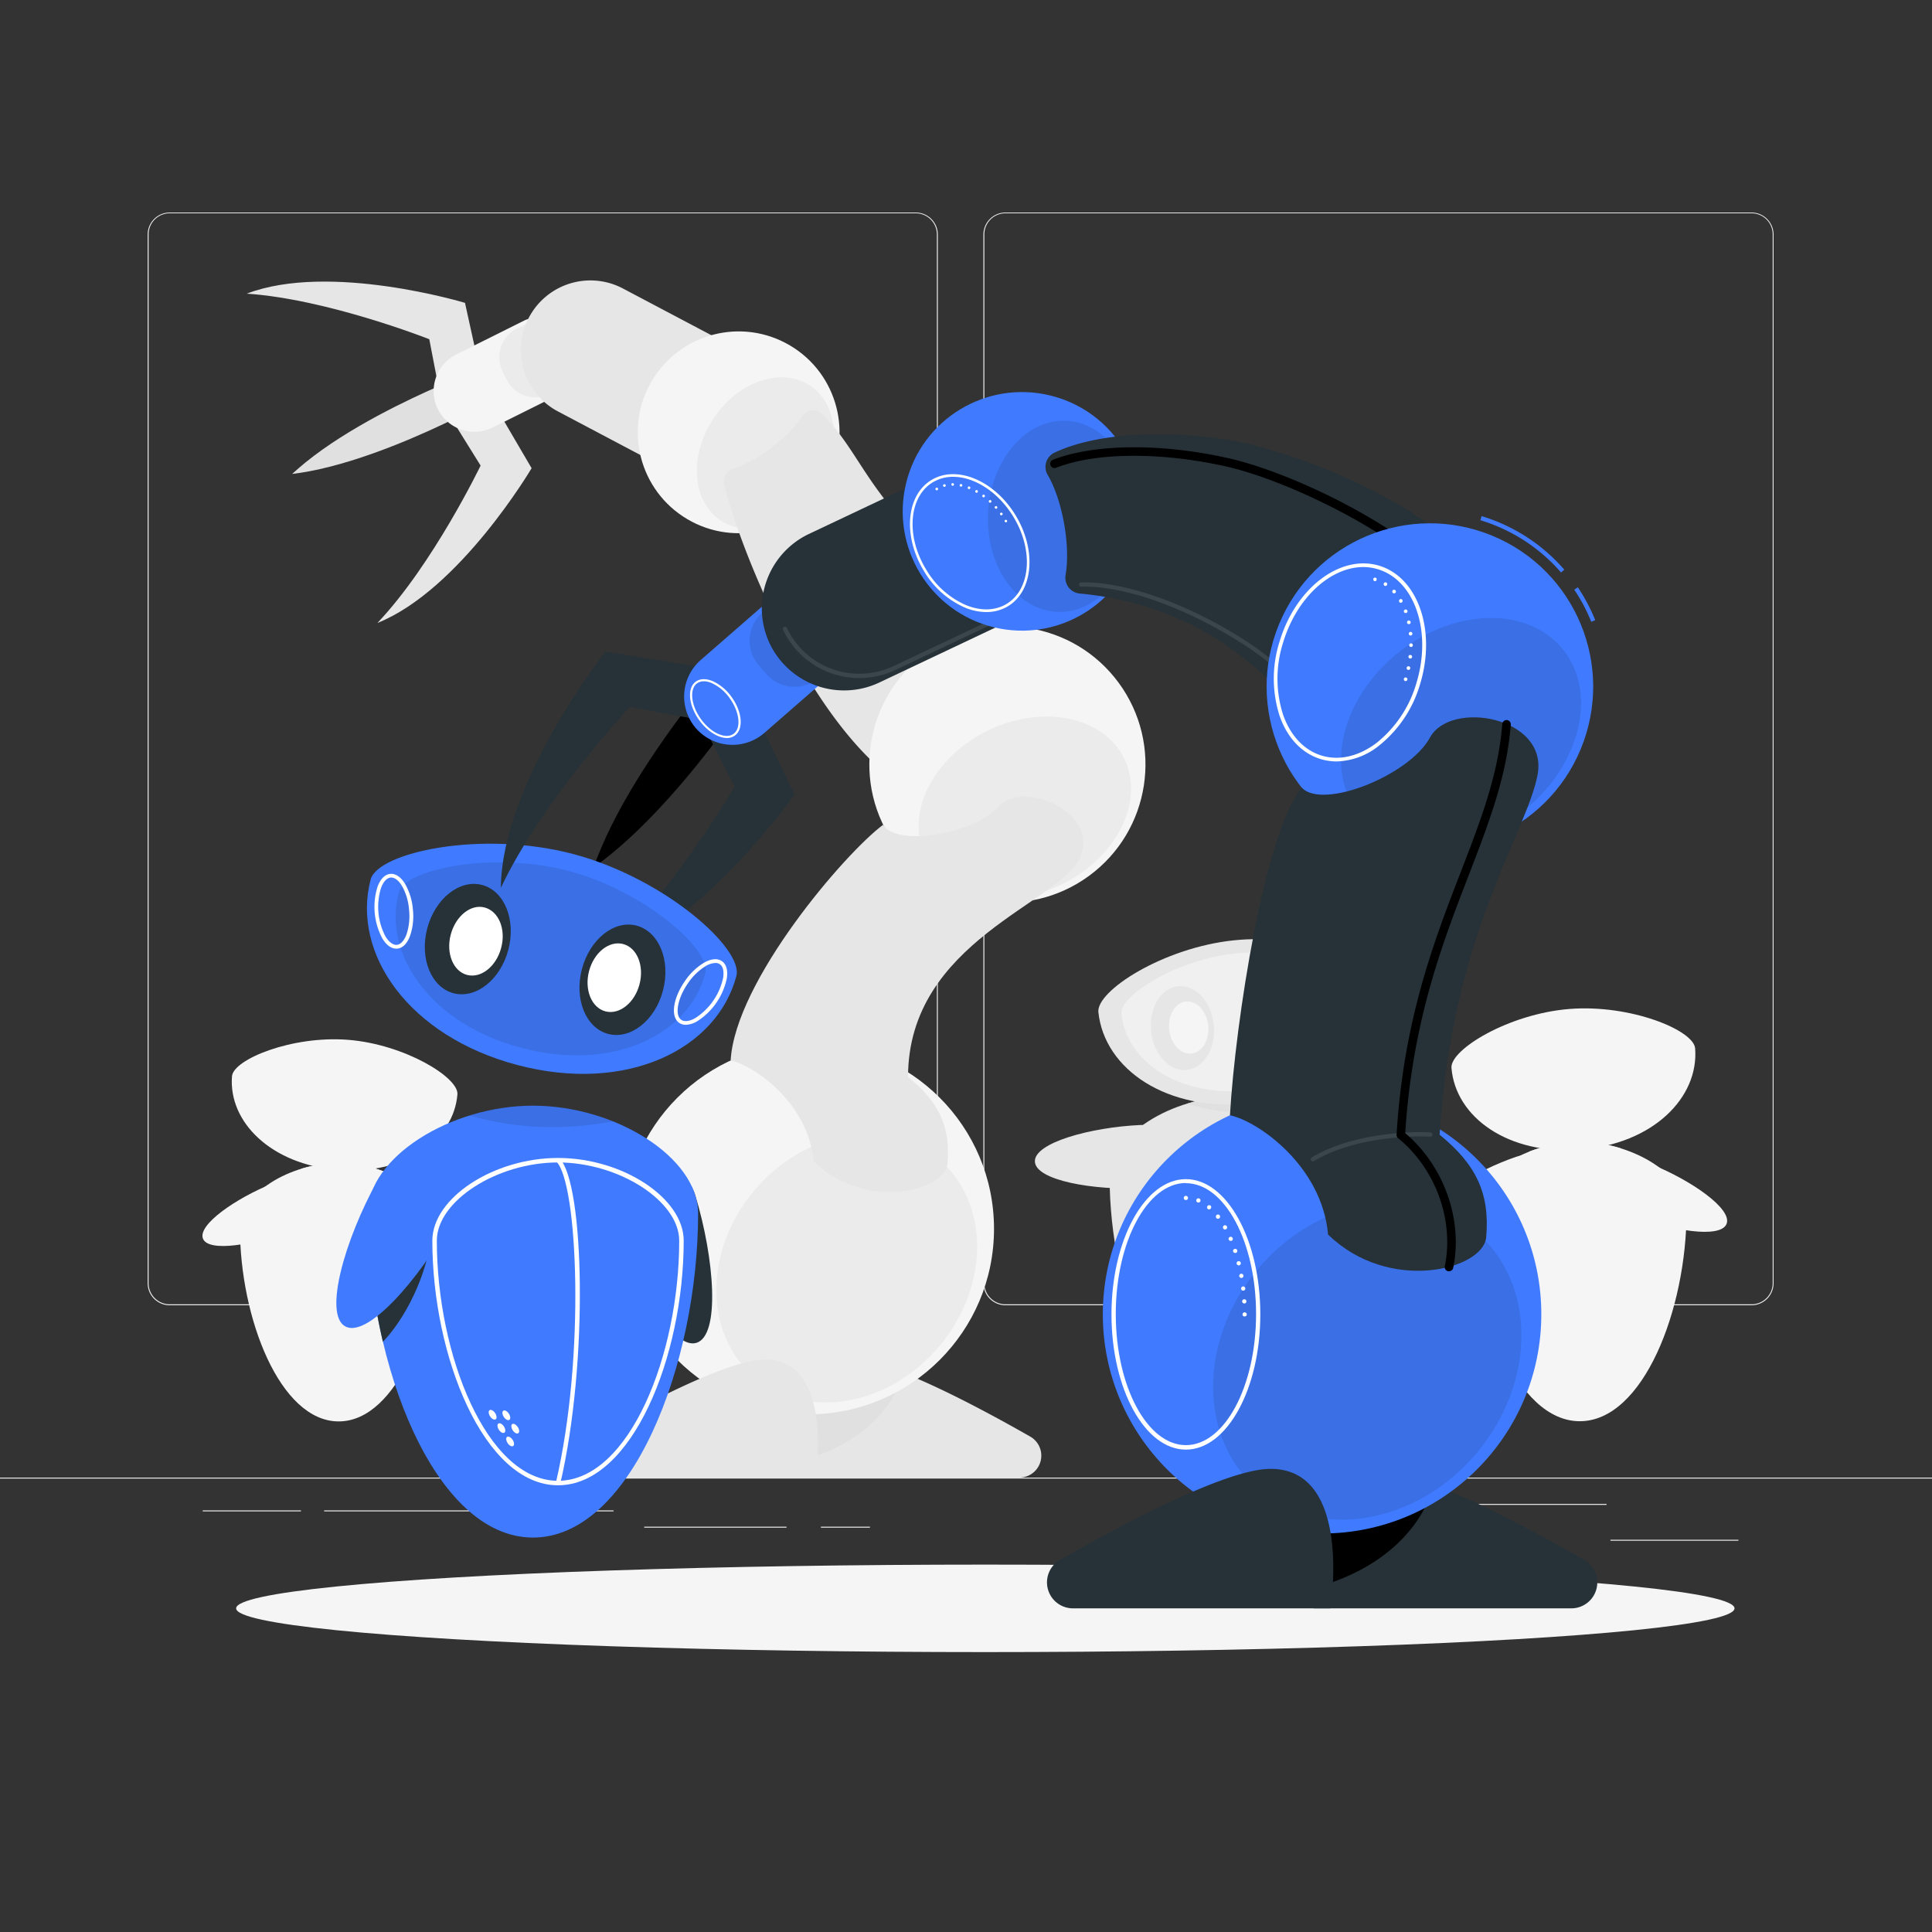 <svg xmlns="http://www.w3.org/2000/svg" viewBox="0 0 500 500"><rect x="0" y="0" width="500" height="500" fill="#333333" stroke="none"/><g id="freepik--background-complete--inject-72"><rect y="382.4" width="500" height="0.25" style="fill:#ebebeb"></rect><rect x="416.78" y="398.49" width="33.12" height="0.25" style="fill:#ebebeb"></rect><rect x="292.75" y="398.62" width="8.69" height="0.25" style="fill:#ebebeb"></rect><rect x="354.33" y="389.21" width="61.44" height="0.25" style="fill:#ebebeb"></rect><rect x="212.45" y="395.11" width="12.69" height="0.25" style="fill:#ebebeb"></rect><rect x="166.72" y="395.11" width="36.83" height="0.25" style="fill:#ebebeb"></rect><rect x="52.46" y="390.89" width="25.43" height="0.25" style="fill:#ebebeb"></rect><rect x="83.89" y="390.89" width="74.89" height="0.25" style="fill:#ebebeb"></rect><path d="M237,337.8H43.91a5.71,5.71,0,0,1-5.7-5.71V60.66A5.71,5.71,0,0,1,43.91,55H237a5.71,5.71,0,0,1,5.71,5.71V332.09A5.71,5.71,0,0,1,237,337.8ZM43.91,55.2a5.46,5.46,0,0,0-5.45,5.46V332.09a5.46,5.46,0,0,0,5.45,5.46H237a5.47,5.47,0,0,0,5.46-5.46V60.66A5.47,5.47,0,0,0,237,55.2Z" style="fill:#ebebeb"></path><path d="M453.31,337.8H260.21a5.72,5.72,0,0,1-5.71-5.71V60.66A5.72,5.72,0,0,1,260.21,55h193.1A5.71,5.71,0,0,1,459,60.66V332.09A5.71,5.71,0,0,1,453.31,337.8ZM260.21,55.2a5.47,5.47,0,0,0-5.46,5.46V332.09a5.47,5.47,0,0,0,5.46,5.46h193.1a5.47,5.47,0,0,0,5.46-5.46V60.66a5.47,5.47,0,0,0-5.46-5.46Z" style="fill:#ebebeb"></path><path d="M335.44,303.54c-2.25-3.42-.65-9.29,3.34-11.91,10.78-7.1,24.77-12.44,27.45-8.37s-7.83,15-18.61,22.06C343.63,308,337.69,307,335.44,303.54Z" style="fill:#e0e0e0"></path><path d="M319.29,283.79c-16.06,0-32.12,10.06-32.12,20.94,0,29.41,13,63.08,32.12,63.08s32.12-33.67,32.12-63.08C351.41,293.85,335.35,283.79,319.29,283.79Z" style="fill:#e6e6e6"></path><path d="M319.29,283.79A41.81,41.81,0,0,0,307,285.7a57.33,57.33,0,0,0,16.17,2.24,61.46,61.46,0,0,0,11.66-1.11A42.11,42.11,0,0,0,319.29,283.79Z" style="fill:#e0e0e0"></path><path d="M304.66,298.9c-.19-4.09-4.79-8-9.56-7.75-12.89.6-27.49,4.6-27.27,9.47s15.14,7.49,28,6.89C300.63,307.29,304.85,303,304.66,298.9Z" style="fill:#e6e6e6"></path><path d="M319.26,243.36c-18.29,1.92-35.6,13.12-35,18.59,1.55,14.77,17.7,25.9,39.45,23.62s35.25-16.52,33.7-31.29C356.81,248.82,337.55,241.44,319.26,243.36Z" style="fill:#e6e6e6"></path><path d="M319.62,246.76c-15.35,1.61-29.88,11-29.4,15.59,1.3,12.4,14.85,21.74,33.11,19.82s29.57-13.85,28.27-26.25C351.12,251.33,335,245.15,319.62,246.76Z" style="fill:#f0f0f0"></path><ellipse cx="306" cy="266.09" rx="8.15" ry="10.89" transform="translate(-26.08 33.36) rotate(-5.99)" style="fill:#e6e6e6"></ellipse><path d="M312.68,265.39c.39,3.72-1.55,7-4.34,7.27s-5.36-2.49-5.75-6.21,1.55-7,4.34-7.27S312.29,261.67,312.68,265.39Z" style="fill:#f5f5f5"></path><path d="M345.05,262c.63,6-2.49,11.22-7,11.68s-8.61-4-9.24-10,2.49-11.21,7-11.68S344.43,256,345.05,262Z" style="fill:#e6e6e6"></path><path d="M330.26,263.54c.39,3.73,3,6.51,5.75,6.21s4.73-3.54,4.34-7.26-3-6.51-5.75-6.21S329.87,259.82,330.26,263.54Z" style="fill:#f5f5f5"></path><path d="M402.21,303.39c-1.15-3.33-6-5.32-9.87-4-10.49,3.63-21.47,10.37-20.1,14.33s14.31,2.51,24.81-1.12C400.93,311.28,403.36,306.72,402.21,303.39Z" style="fill:#f5f5f5"></path><path d="M408.85,295.55c13.81,0,27.63,8.65,27.63,18,0,25.3-11.2,54.26-27.63,54.26s-27.63-29-27.63-54.26C381.22,304.2,395,295.55,408.85,295.55Z" style="fill:#f5f5f5"></path><path d="M408.85,295.54a35.92,35.92,0,0,1,10.61,1.65,49.28,49.28,0,0,1-13.91,1.92,52.29,52.29,0,0,1-10-1A36.34,36.34,0,0,1,408.85,295.54Z" style="fill:#f5f5f5"></path><path d="M417.39,304.88c1.31-3.27,6.15-5.11,10-3.57,10.29,4.15,21,11.56,19.44,15.44s-14.42,1.78-24.71-2.38C418.27,312.83,416.07,308.15,417.39,304.88Z" style="fill:#f5f5f5"></path><path d="M406.15,261.12c15.76-1.26,32.17,5.48,32.55,10.19,1,12.74-10.88,24.7-29.64,26.2s-32.4-8.41-33.42-21.14C375.26,271.66,390.38,262.39,406.15,261.12Z" style="fill:#f5f5f5"></path><path d="M93.79,308.21c1.06-3.08,5.54-4.92,9.13-3.68,9.71,3.36,19.86,9.59,18.6,13.26s-13.25,2.32-23-1C95,315.51,92.72,311.29,93.79,308.21Z" style="fill:#f5f5f5"></path><path d="M87.65,301c-12.78,0-25.56,8-25.56,16.66,0,23.4,10.35,50.2,25.56,50.2s25.56-26.8,25.56-50.2C113.21,309,100.43,301,87.65,301Z" style="fill:#f5f5f5"></path><path d="M87.65,301a33.31,33.31,0,0,0-9.82,1.52,45.39,45.39,0,0,0,12.87,1.78,49.56,49.56,0,0,0,9.28-.88A33.52,33.52,0,0,0,87.65,301Z" style="fill:#f5f5f5"></path><path d="M79.75,309.59c-1.22-3-5.7-4.73-9.22-3.31-9.52,3.85-19.43,10.7-18,14.29s13.34,1.64,22.86-2.2C78.93,317,81,312.61,79.75,309.59Z" style="fill:#f5f5f5"></path><path d="M90.15,269.11c-14.59-1.17-29.76,5.07-30.11,9.42-.95,11.79,10.06,22.85,27.41,24.24s30-7.78,30.93-19.56C118.72,278.85,104.73,270.28,90.15,269.11Z" style="fill:#f5f5f5"></path><path d="M118.08,108.14c3.62-1.79,5.8-3,5.8-3l.62-5.13-4.31-2.84s-2.33.89-6,2.49c-8.44,3.66-24,11-35.11,20-1.21,1-2.39,2-3.48,3,1.48-.18,3-.42,4.55-.71C94.13,119.3,109.82,112.21,118.08,108.14Z" style="fill:#e0e0e0"></path><path d="M126.19,101.71l11.39,19.46S119,152.7,97.68,161.22c14.41-15.19,26.7-40.73,26.7-40.73l-8.66-13.93Z" style="fill:#e6e6e6"></path><path d="M125.18,100.38l-4.84-22S85.32,67.78,63.85,76c20.9,1.38,47.25,11.79,47.25,11.79l3.1,16.11Z" style="fill:#e6e6e6"></path><path d="M113.33,105.93h0a10.61,10.61,0,0,1,4.75-14.2l17.65-8.8a5.27,5.27,0,0,1,7.05,2.36l4.76,9.55a5.27,5.27,0,0,1-2.36,7l-17.65,8.79A10.62,10.62,0,0,1,113.33,105.93Z" style="fill:#f5f5f5"></path><path d="M135.79,80.19h10.72a4.1,4.1,0,0,1,4.1,4.1V95.46a8.25,8.25,0,0,1-8.25,8.25h-2.42a8.25,8.25,0,0,1-8.25-8.25V84.29a4.1,4.1,0,0,1,4.1-4.1Z" transform="translate(160.5 -75.4) rotate(63.52)" style="fill:#ebebeb"></path><path d="M136.89,82.16h0a18,18,0,0,1,24.32-7.5l29.63,15.65a9,9,0,0,1,3.72,12.08l-8.46,16A9,9,0,0,1,174,122.13L144.4,106.48A18,18,0,0,1,136.89,82.16Z" style="fill:#e6e6e6"></path><circle cx="191.16" cy="111.88" r="26.11" transform="translate(-2.39 219.57) rotate(-59.43)" style="fill:#f5f5f5"></circle><ellipse cx="198.08" cy="117.24" rx="20.94" ry="16.14" transform="translate(-9.08 217.57) rotate(-56.46)" style="fill:#ebebeb"></ellipse><path d="M189.74,121.26c6.36-2,14.45-8.18,17.79-13.42a3.36,3.36,0,0,1,5.05-.84c7.58,7.26,10.58,16,20,26.62,10.94,12.26,36.55,25.93,42.06,39.3-12.69,8.72-37.42,16-41.07,30.39-22.52-14.48-40.65-57-46.07-77.42C187,123.91,187.79,121.86,189.74,121.26Z" style="fill:#e6e6e6"></path><path d="M207.45,382.4H263.8a5.68,5.68,0,0,0,2.83-10.61c-15.48-8.82-36.81-19.93-46.09-19.93C202.48,351.86,207.45,382.4,207.45,382.4Z" style="fill:#e6e6e6"></path><path d="M201.66,379.16c26.48-4.37,31.21-21.48,31.21-21.48l-30.27,1.24Z" style="fill:#e0e0e0"></path><circle cx="209.25" cy="318.02" r="48" style="fill:#f5f5f5"></circle><ellipse cx="219.14" cy="328.23" rx="36.95" ry="31.29" transform="translate(-173.12 284.8) rotate(-49.95)" style="fill:#ebebeb"></ellipse><path d="M211.08,382.4H154.72a5.68,5.68,0,0,1-2.83-10.61C167.37,363,188.7,351.86,198,351.86,216,351.86,211.08,382.4,211.08,382.4Z" style="fill:#e6e6e6"></path><circle cx="260.71" cy="197.86" r="35.73" transform="translate(-66.53 192.51) rotate(-36.26)" style="fill:#f5f5f5"></circle><ellipse cx="265.23" cy="208.95" rx="28.66" ry="22.08" transform="translate(-65.2 139.51) rotate(-26.36)" style="fill:#ebebeb"></ellipse><path d="M210.56,300.56c-1.31-15-15.29-24.81-21.47-26.1,1.18-20.55,29.53-53.61,39.45-61,3.47,5.74,23.56,2.45,29.76-4.64s26.27,1.17,21.26,13S235,243.54,235,278.72c8,6.47,11.05,12.85,10.2,22.52C244.37,308.31,223.82,313.52,210.56,300.56Z" style="fill:#e6e6e6"></path></g><g id="freepik--Shadow--inject-72"><ellipse id="freepik--path--inject-72" cx="255" cy="416.24" rx="193.89" ry="11.32" style="fill:#f5f5f5"></ellipse></g><g id="freepik--robot-body--inject-72"><path d="M166,300.59c5.22-1.58,12.1,2.69,13.94,8.76,5,16.43,6.49,36.3.29,38.18s-16.13-15.65-21.11-32.08C157.28,309.37,160.79,302.17,166,300.59Z" style="fill:#263238"></path><path d="M137.93,286.15c-21.36,0-42.73,13.39-42.73,27.86,0,39.12,17.32,83.91,42.73,83.91s42.74-44.79,42.74-83.91C180.67,299.54,159.3,286.15,137.93,286.15Z" style="fill:#407BFF"></path><path d="M137.93,286.15a55.71,55.71,0,0,0-16.41,2.54,76.09,76.09,0,0,0,21.51,3,82,82,0,0,0,15.52-1.48A55.9,55.9,0,0,0,137.93,286.15Z" style="opacity:0.1"></path><path d="M104.59,304,95.2,314a147.57,147.57,0,0,0,3.89,33.25c5.71-5.91,11.65-17.35,12.68-28.53C112.86,306.8,109.84,305.49,104.59,304Z" style="fill:#263238"></path><path d="M113,300.3c-4.77-2.63-12.38-.11-15.44,5.45-8.28,15-13.89,34.39-8.21,37.52s19-12,27.3-27C119.68,310.7,117.74,302.93,113,300.3Z" style="fill:#407BFF"></path><path d="M144.42,384.39c-19.17,0-32.53-33.36-32.53-63.31,0-11,15.81-21.4,32.53-21.4s32.52,10.4,32.52,21.4C176.94,351,163.58,384.39,144.42,384.39Zm0-83.55c-15.83,0-31.37,10-31.37,20.24,0,29.4,12.88,62.15,31.37,62.15s31.36-32.75,31.36-62.15C175.78,310.87,160.24,300.84,144.42,300.84Z" style="fill:#fff"></path><path d="M145,383.94l-1.13-.26c7.67-32.75,5.62-77.54.16-83l.82-.82C151.17,306.2,152.36,352.41,145,383.94Z" style="fill:#fff"></path><path d="M128.14,365.71c.43.65.49,1.38.13,1.61s-1-.1-1.43-.76-.49-1.37-.13-1.61S127.71,365.06,128.14,365.71Z" style="fill:#fff"></path><path d="M130.41,369.17c.43.65.48,1.37.12,1.61s-1-.11-1.42-.76-.49-1.38-.13-1.61S130,368.51,130.41,369.17Z" style="fill:#fff"></path><path d="M131.69,365.85c.43.66.49,1.38.13,1.61s-1-.1-1.43-.76-.49-1.37-.13-1.61S131.26,365.2,131.69,365.85Z" style="fill:#fff"></path><path d="M134,369.31c.43.65.48,1.37.12,1.61s-1-.11-1.42-.76-.49-1.38-.13-1.61S133.53,368.65,134,369.31Z" style="fill:#fff"></path><path d="M132.67,372.62c.43.65.49,1.38.13,1.61s-1-.1-1.43-.76-.48-1.37-.13-1.61S132.24,372,132.67,372.62Z" style="fill:#fff"></path></g><g id="freepik--robotic-arm--inject-72"><path d="M189.82,185.55c2.77-3.89,4.38-6.36,4.38-6.36L192,173.5l-6.08-.56s-1.93,2.23-4.9,6c-6.75,8.53-18.84,24.91-25.41,40.45q-1.09,2.56-2,5.09c1.45-1,2.91-2.12,4.35-3.29C171.1,210.55,183.49,194.4,189.82,185.55Z"></path><path d="M194.11,181.68l11.52,24s-25,35.33-50.95,43.26c18.46-16.48,35.45-45.35,35.45-45.35l-8.82-17.27Z" style="fill:#263238"></path><path d="M148.26,221c-23.66-6.23-50.48-.44-52.34,6.63-5,19.11,9.83,40.56,38,48s51.63-4,56.66-23.06C192.41,245.47,171.92,227.23,148.26,221Z" style="fill:#407BFF"></path><path d="M147.1,225.39c-19.85-5.22-42.35-.37-43.91,5.56C99,247,111.43,265,135,271.21s43.33-3.32,47.55-19.36C184.15,245.92,167,230.62,147.1,225.39Z" style="opacity:0.1"></path><ellipse cx="121.06" cy="243.03" rx="14.49" ry="10.85" transform="translate(-144.78 298.23) rotate(-75.25)" style="fill:#263238"></ellipse><path d="M102.54,245.51c-1.29,0-2.56-.93-3.59-2.64a17.37,17.37,0,0,1-1.23-13.42c.74-2,1.92-3.17,3.3-3.29s2.74.81,3.84,2.63a15.93,15.93,0,0,1,2,6.59h0a15.81,15.81,0,0,1-.74,6.83c-.75,2-1.92,3.17-3.3,3.29Zm-1.28-18.4h-.15c-1,.09-1.89,1.06-2.49,2.67a16.46,16.46,0,0,0,1.15,12.58c.89,1.47,2,2.25,2.93,2.17s1.89-1.06,2.49-2.67a14.93,14.93,0,0,0,.67-6.4h0a14.65,14.65,0,0,0-1.83-6.18C103.2,227.89,102.19,227.11,101.26,227.11Z" style="fill:#fff"></path><path d="M177.48,265.22a3,3,0,0,1-1.71-.51c-2.28-1.58-1.63-6.32,1.48-10.8h0a15.85,15.85,0,0,1,4.95-4.76c1.85-1.05,3.5-1.19,4.64-.4s1.59,2.38,1.25,4.49a17.38,17.38,0,0,1-7.67,11.07A6.19,6.19,0,0,1,177.48,265.22Zm7.65-16a5.16,5.16,0,0,0-2.46.78,15,15,0,0,0-4.63,4.47h0c-2.7,3.9-3.49,8.23-1.72,9.46.81.56,2.13.4,3.62-.45a16.5,16.5,0,0,0,7.2-10.38c.27-1.7,0-3-.85-3.55A2,2,0,0,0,185.13,249.21Zm-7.49,5h0Z" style="fill:#fff"></path><path d="M129.7,245.31c-1.27,4.81-5.21,7.94-8.82,7s-5.5-5.63-4.23-10.44,5.22-8,8.82-7S131,240.49,129.7,245.31Z" style="fill:#fff"></path><path d="M171.58,256.33c-2,7.74-8.39,12.77-14.18,11.25s-8.84-9-6.8-16.77S159,238,164.78,239.56,173.61,248.59,171.58,256.33Z" style="fill:#263238"></path><ellipse cx="158.97" cy="253.01" rx="9.01" ry="6.75" transform="translate(-126.17 342.34) rotate(-75.25)" style="fill:#fff"></ellipse><path d="M183,172.88l-26.32-4.23s-26.81,33.95-27.06,61.13C140.16,207.39,163,182.92,163,182.92l19.07,3.57Z" style="fill:#263238"></path><path d="M180.12,188.49h0a12.56,12.56,0,0,1,1.21-17.66l17.57-15.32a6.23,6.23,0,0,1,8.77.6l8.29,9.5a6.25,6.25,0,0,1-.6,8.77L197.79,189.7A12.57,12.57,0,0,1,180.12,188.49Z" style="fill:#407BFF"></path><path d="M201.45,150.3h12.68a4.84,4.84,0,0,1,4.84,4.84v13.2a9.75,9.75,0,0,1-9.75,9.75h-2.86a9.75,9.75,0,0,1-9.75-9.75v-13.2a4.84,4.84,0,0,1,4.84-4.84Z" transform="translate(195 -100.33) rotate(48.91)" style="opacity:0.1"></path><path d="M199.19,166.53h0a21.33,21.33,0,0,1,10.13-28.33l35.81-16.94a10.59,10.59,0,0,1,14.06,5l9.17,19.37a10.59,10.59,0,0,1-5,14.06l-35.8,16.95A21.34,21.34,0,0,1,199.19,166.53Z" style="fill:#263238"></path><path d="M222.42,175.48A21.85,21.85,0,0,1,202.65,163a.55.55,0,0,1,1-.48,20.75,20.75,0,0,0,27.59,9.87l35.81-16.94a.55.55,0,1,1,.48,1l-35.81,16.94A21.76,21.76,0,0,1,222.42,175.48Z" style="fill:#fff;opacity:0.1"></path><circle cx="264.47" cy="132.33" r="30.87" transform="translate(73.45 358.08) rotate(-76.34)" style="fill:#407BFF"></circle><ellipse cx="274.74" cy="133.62" rx="24.76" ry="19.08" transform="translate(127.09 401.07) rotate(-87.03)" style="opacity:0.1"></ellipse><path d="M255.25,158.4a14.5,14.5,0,0,1-5.69-1.23,23,23,0,0,1-10.45-9.4c-5.48-9-4.62-19.55,1.92-23.53s16.31.09,21.79,9.09,4.62,19.55-1.92,23.54A10.76,10.76,0,0,1,255.25,158.4Zm-8.58-35a10.07,10.07,0,0,0-5.28,1.43c-6.21,3.78-7,13.91-1.69,22.58a22.37,22.37,0,0,0,10.13,9.12c3.92,1.65,7.72,1.56,10.71-.26,6.21-3.78,7-13.91,1.69-22.58h0C258.3,127.25,252.13,123.4,246.67,123.4Z" style="fill:#fff"></path><path d="M242.43,126.89a.37.37,0,0,1-.24-.1.34.34,0,0,1,0-.48.35.35,0,0,1,.38-.08.28.28,0,0,1,.11.08.34.34,0,0,1,0,.48.26.26,0,0,1-.11.07A.35.35,0,0,1,242.43,126.89Z" style="fill:#fff"></path><path d="M258.86,133.22a.34.34,0,0,1,.08-.48h0a.35.35,0,0,1,.48.07h0a.34.34,0,0,1-.08.48h0a.31.31,0,0,1-.2.07h0A.35.35,0,0,1,258.86,133.22Zm-1.34-1.66a.34.34,0,0,1,0-.48h0a.35.35,0,0,1,.49,0h0a.36.36,0,0,1,0,.49h0a.34.34,0,0,1-.23.08h0A.31.31,0,0,1,257.52,131.56ZM256,130a.35.35,0,0,1,0-.49h0a.34.34,0,0,1,.48,0h0a.35.35,0,0,1,0,.49h0a.36.36,0,0,1-.25.11h0A.33.33,0,0,1,256,130Zm-1.65-1.37a.34.34,0,0,1-.07-.47h0a.34.34,0,0,1,.48-.08h0a.35.35,0,0,1,.07.48h0a.35.35,0,0,1-.27.14h0A.33.33,0,0,1,254.37,128.67Zm-1.78-1.16a.35.35,0,0,1-.13-.47h0a.35.35,0,0,1,.47-.13h0a.36.36,0,0,1,.13.47h0a.35.35,0,0,1-.3.18h0A.34.34,0,0,1,252.59,127.51Zm-1.91-.92a.33.33,0,0,1-.19-.45h0a.34.34,0,0,1,.44-.19h0a.34.34,0,0,1,.19.45h0a.35.35,0,0,1-.32.22h0A.27.27,0,0,1,250.68,126.59Zm-6.59-.8a.33.33,0,0,1,.25-.42h0a.34.34,0,0,1,.42.24h0a.34.34,0,0,1-.25.42h-.09A.34.34,0,0,1,244.09,125.79Zm4.57.19a.34.34,0,0,1-.27-.41h0a.35.35,0,0,1,.41-.26h0a.34.34,0,0,1,.26.4h0a.34.34,0,0,1-.34.28h-.06Zm-2.43-.56a.34.34,0,0,1,.34-.34h0a.35.35,0,0,1,.35.34h0a.35.35,0,0,1-.35.34h0A.34.34,0,0,1,246.23,125.42Z" style="fill:#fff"></path><path d="M260.36,135.17a.35.35,0,0,1-.25-.1A.41.41,0,0,1,260,135a.28.28,0,0,1,0-.13.31.31,0,0,1,0-.13.41.41,0,0,1,.07-.11l.11-.08a.36.36,0,0,1,.38.08.26.26,0,0,1,.07.11.31.31,0,0,1,0,.13.28.28,0,0,1,0,.13.26.26,0,0,1-.07.11A.31.31,0,0,1,260.36,135.17Z" style="fill:#fff"></path><path d="M275.77,148.83c1.34-7.76-.9-19.62-4.64-25.94a4.08,4.08,0,0,1,1.82-5.77c10.61-5,27.92-5.92,44.55-3.32,19.2,3,52.58,17.53,62.36,31.55-12.44,13.31-39.11,28-39.67,45.56-13.49-21.62-35.09-34.92-60.71-37.3A4.11,4.11,0,0,1,275.77,148.83Z" style="fill:#263238"></path><path d="M377.7,156.32a1.11,1.11,0,0,1-.95-.53c-8.8-14.58-41.62-31.06-59.44-35.07-16.92-3.79-33.79-3.67-44,.34a1.11,1.11,0,0,1-.81-2.07c10.64-4.15,28-4.32,45.32-.43,18,4,51.44,20.49,60.85,36.08a1.11,1.11,0,0,1-.37,1.52A1.1,1.1,0,0,1,377.7,156.32Z"></path><path d="M366.32,220.69a.55.55,0,0,1-.54-.45c-3.17-16.07-26.75-42.47-44.15-53.6-14.69-9.4-30.71-15.12-41.81-14.81a.54.54,0,0,1-.56-.54.55.55,0,0,1,.54-.56c11.32-.26,27.56,5.46,42.43,15,15.45,9.89,41.14,36.6,44.63,54.33a.55.55,0,0,1-.43.65Z" style="fill:#fff;opacity:0.1"></path><path d="M340,416.24h66.63A6.72,6.72,0,0,0,410,403.69c-18.29-10.42-43.51-23.55-54.48-23.55C334.15,380.14,340,416.24,340,416.24Z" style="fill:#263238"></path><path d="M333.18,412.41c31.3-5.17,36.9-25.4,36.9-25.4l-35.79,1.48Z"></path><circle cx="342.15" cy="340.13" r="56.74" style="fill:#407BFF"></circle><ellipse cx="353.84" cy="352.2" rx="43.68" ry="37" transform="translate(-143.44 396.47) rotate(-49.95)" style="opacity:0.1"></ellipse><path d="M306.91,375.16c-10.62,0-19.26-15.71-19.26-35s8.64-35,19.26-35,19.26,15.72,19.26,35S317.53,375.16,306.91,375.16Zm0-69c-10,0-18.15,15.22-18.15,33.92s8.14,33.92,18.15,33.92,18.16-15.21,18.16-33.92S316.92,306.21,306.91,306.21Z" style="fill:#fff"></path><path d="M306.91,310.54a.46.46,0,0,1-.21,0,.55.55,0,0,1-.3-.3.57.57,0,0,1,0-.42.66.66,0,0,1,.12-.17.36.36,0,0,1,.18-.12.51.51,0,0,1,.42,0,.61.61,0,0,1,.29.29.47.47,0,0,1,0,.42.36.36,0,0,1-.12.18.66.66,0,0,1-.17.12A.52.52,0,0,1,306.91,310.54Z" style="fill:#fff"></path><path d="M321.47,336.82h0a.54.54,0,0,1,.52-.57h0a.55.55,0,0,1,.58.51h0a.55.55,0,0,1-.51.58h0A.56.56,0,0,1,321.47,336.82Zm-.27-3.28a.55.55,0,0,1,.48-.61h0a.55.55,0,0,1,.6.49h0a.54.54,0,0,1-.48.6h-.06A.54.54,0,0,1,321.2,333.54Zm-.48-3.26a.55.55,0,0,1,.45-.63h0a.54.54,0,0,1,.63.44h0a.55.55,0,0,1-.44.64h-.09A.57.57,0,0,1,320.72,330.28Zm-.67-3.22a.55.55,0,0,1,.4-.66h0a.55.55,0,0,1,.66.4h0a.57.57,0,0,1-.4.67h-.13A.54.54,0,0,1,320.05,327.06Zm-.91-3.15a.55.55,0,0,1,.36-.69h0a.55.55,0,0,1,.69.35h0a.55.55,0,0,1-.35.69h0a.52.52,0,0,1-.17,0h0A.55.55,0,0,1,319.14,323.91ZM318,320.84a.55.55,0,0,1,.29-.72h0a.55.55,0,0,1,.72.29h0a.55.55,0,0,1-.29.72h0a.54.54,0,0,1-.22,0h0A.54.54,0,0,1,318,320.84Zm-1.44-2.93h0a.57.57,0,0,1,.21-.75h0a.55.55,0,0,1,.74.21h0a.55.55,0,0,1-.2.75h0a.54.54,0,0,1-.27.07h0A.55.55,0,0,1,316.55,317.91Zm-1.78-2.71h0a.55.55,0,0,1,.1-.77h0a.54.54,0,0,1,.76.1h0a.55.55,0,0,1-.1.77h0a.51.51,0,0,1-.33.11h0A.54.54,0,0,1,314.77,315.2Zm-2.2-2.33a.55.55,0,0,1-.06-.78h0a.56.56,0,0,1,.78-.06h0a.56.56,0,0,1,0,.78h0a.55.55,0,0,1-.41.19h0A.61.61,0,0,1,312.57,312.87Zm-2.65-1.69a.55.55,0,0,1-.29-.72h0a.55.55,0,0,1,.72-.29h0a.55.55,0,0,1,.29.72h0a.54.54,0,0,1-.51.33h0A.52.52,0,0,1,309.92,311.18Z" style="fill:#fff"></path><path d="M322.11,340.68a.78.78,0,0,1-.21,0,.57.57,0,0,1-.18-.12.42.42,0,0,1-.11-.18.46.46,0,0,1-.05-.21.54.54,0,0,1,.05-.21.45.45,0,0,1,.11-.17.71.71,0,0,1,.18-.12.51.51,0,0,1,.42,0,.57.57,0,0,1,.18.12.66.66,0,0,1,.12.17.57.57,0,0,1,0,.42.57.57,0,0,1-.12.18A.55.55,0,0,1,322.11,340.68Z" style="fill:#fff"></path><path d="M344.31,416.24H277.68a6.72,6.72,0,0,1-3.34-12.55c18.3-10.42,43.52-23.55,54.49-23.55C350.18,380.14,344.31,416.24,344.31,416.24Z" style="fill:#263238"></path><path d="M411.82,160.92a44.94,44.94,0,0,0-4.4-8.31l.92-.62a46.52,46.52,0,0,1,4.51,8.51Z" style="fill:#407BFF"></path><path d="M404,148.16a44.87,44.87,0,0,0-20.88-13.53l.32-1.06a46,46,0,0,1,21.4,13.86Z" style="fill:#407BFF"></path><circle cx="370.08" cy="177.7" r="42.25" transform="translate(64.31 451.65) rotate(-67.51)" style="fill:#407BFF"></circle><ellipse cx="378.12" cy="189.36" rx="33.88" ry="26.11" transform="translate(-35.17 278.91) rotate(-38.83)" style="opacity:0.1"></ellipse><path d="M345.92,197.06a14.44,14.44,0,0,1-4.13-.61c-4.89-1.49-8.68-5.5-10.67-11.3a31.63,31.63,0,0,1,.07-19.23c4.18-13.8,15.73-22.55,25.76-19.51s14.78,16.73,10.6,30.53h0a31.65,31.65,0,0,1-10.62,16A18.26,18.26,0,0,1,345.92,197.06Zm6.92-50.31c-8.48,0-17.24,7.9-20.74,19.44a30.68,30.68,0,0,0-.08,18.65c1.89,5.51,5.46,9.31,10,10.7s9.66.21,14.29-3.32a30.74,30.74,0,0,0,10.29-15.56c4-13.29-.44-26.45-10-29.34A13.28,13.28,0,0,0,352.84,146.75Z" style="fill:#fff"></path><path d="M355.88,150.42a.48.48,0,0,1-.34-.14.47.47,0,0,1-.13-.33.57.57,0,0,1,0-.18.78.78,0,0,1,.1-.15.44.44,0,0,1,.16-.1.48.48,0,0,1,.51.1.49.49,0,0,1,.1.15.57.57,0,0,1,0,.18.43.43,0,0,1-.13.33.72.72,0,0,1-.15.11A.57.57,0,0,1,355.88,150.42Z" style="fill:#fff"></path><path d="M364.41,173.36a.46.46,0,0,1-.36-.56h0a.47.47,0,0,1,.55-.36h0a.47.47,0,0,1,.37.56h0a.48.48,0,0,1-.47.37h-.09Zm.52-2.93a.47.47,0,0,1-.42-.52h0a.48.48,0,0,1,.52-.41h0a.47.47,0,0,1,.42.52h0a.48.48,0,0,1-.47.42h-.05Zm.24-3a.47.47,0,0,1-.47-.47h0a.47.47,0,0,1,.48-.46h0a.46.46,0,0,1,.46.48h0a.47.47,0,0,1-.47.46Zm-.58-3.39h0a.48.48,0,0,1,.42-.51h0a.47.47,0,0,1,.51.43h0a.46.46,0,0,1-.42.51h0A.47.47,0,0,1,364.59,164.08Zm-.44-2.88a.46.46,0,0,1,.36-.56h0a.46.46,0,0,1,.56.36h0a.47.47,0,0,1-.36.56h-.1A.47.47,0,0,1,364.15,161.2Zm-.8-2.79a.47.47,0,0,1,.27-.61h0a.48.48,0,0,1,.61.28h0a.47.47,0,0,1-.28.6h0a.45.45,0,0,1-.16,0h0A.45.45,0,0,1,363.35,158.41Zm-1.22-2.62h0a.47.47,0,0,1,.17-.65h0a.46.46,0,0,1,.64.18h0a.47.47,0,0,1-.17.64h0a.46.46,0,0,1-.23.06h0A.45.45,0,0,1,362.13,155.79Zm-1.68-2.33a.46.46,0,0,1,0-.66h0a.47.47,0,0,1,.67,0h0a.48.48,0,0,1,0,.67h0a.47.47,0,0,1-.31.12h0A.48.48,0,0,1,360.45,153.46Zm-2.15-1.86h0a.47.47,0,0,1-.14-.65h0a.46.46,0,0,1,.65-.13h0a.48.48,0,0,1,.13.65h0a.49.49,0,0,1-.4.21h0A.49.49,0,0,1,358.3,151.6Z" style="fill:#fff"></path><path d="M363.77,176.26a.44.44,0,0,1-.33-.13.57.57,0,0,1-.11-.16.48.48,0,0,1,0-.18.57.57,0,0,1,0-.18.53.53,0,0,1,.11-.15.4.4,0,0,1,.15-.1.48.48,0,0,1,.51.1.47.47,0,0,1,.14.33.48.48,0,0,1-.14.34.4.4,0,0,1-.15.1A.57.57,0,0,1,363.77,176.26Z" style="fill:#fff"></path><path d="M343.7,319.49c-1.55-17.71-18.08-29.33-25.39-30.86,1.41-24.3,9.05-73.64,18.6-84.76,5.47,5.74,27.82-3.18,33.17-13s30.62-5.35,27.85,9.6S375.71,242,372.57,293.67c9.41,7.65,13.07,15.18,12.05,26.62C383.67,328.66,359.38,334.8,343.7,319.49Z" style="fill:#263238"></path><path d="M339.73,300.58a.55.55,0,0,1-.29-1c10.77-6.59,27-6.81,30.75-6.5a.55.55,0,1,1-.09,1.1c-3.68-.3-19.57-.09-30.08,6.34A.51.51,0,0,1,339.73,300.58Z" style="fill:#fff;opacity:0.1"></path><path d="M375,329l-.22,0a1.12,1.12,0,0,1-.87-1.31c2.45-11.94-2.4-25.24-12.07-33.12a1.08,1.08,0,0,1-.41-.92c1.8-29.62,9.66-50,16.6-67.94,5.22-13.53,9.73-25.21,10.76-38.34a1.1,1.1,0,1,1,2.2.17c-1.05,13.45-5.61,25.28-10.9,39-6.83,17.7-14.57,37.75-16.42,66.72,10,8.42,15,22.38,12.41,34.91A1.11,1.11,0,0,1,375,329Z"></path><path d="M188.15,191c-2.26,0-5.09-1.72-7.17-4.59-2.8-3.85-3.21-8.34-.92-10,1.14-.83,2.74-.85,4.5-.08a12.26,12.26,0,0,1,4.74,4c2.79,3.85,3.2,8.33.91,10A3.4,3.4,0,0,1,188.15,191Zm-6-14.67a2.89,2.89,0,0,0-1.76.53c-2,1.48-1.58,5.62,1,9.22s6.41,5.32,8.45,3.84,1.58-5.62-1-9.23a11.56,11.56,0,0,0-4.51-3.84A5.39,5.39,0,0,0,182.15,176.31Z" style="fill:#fff"></path></g></svg>